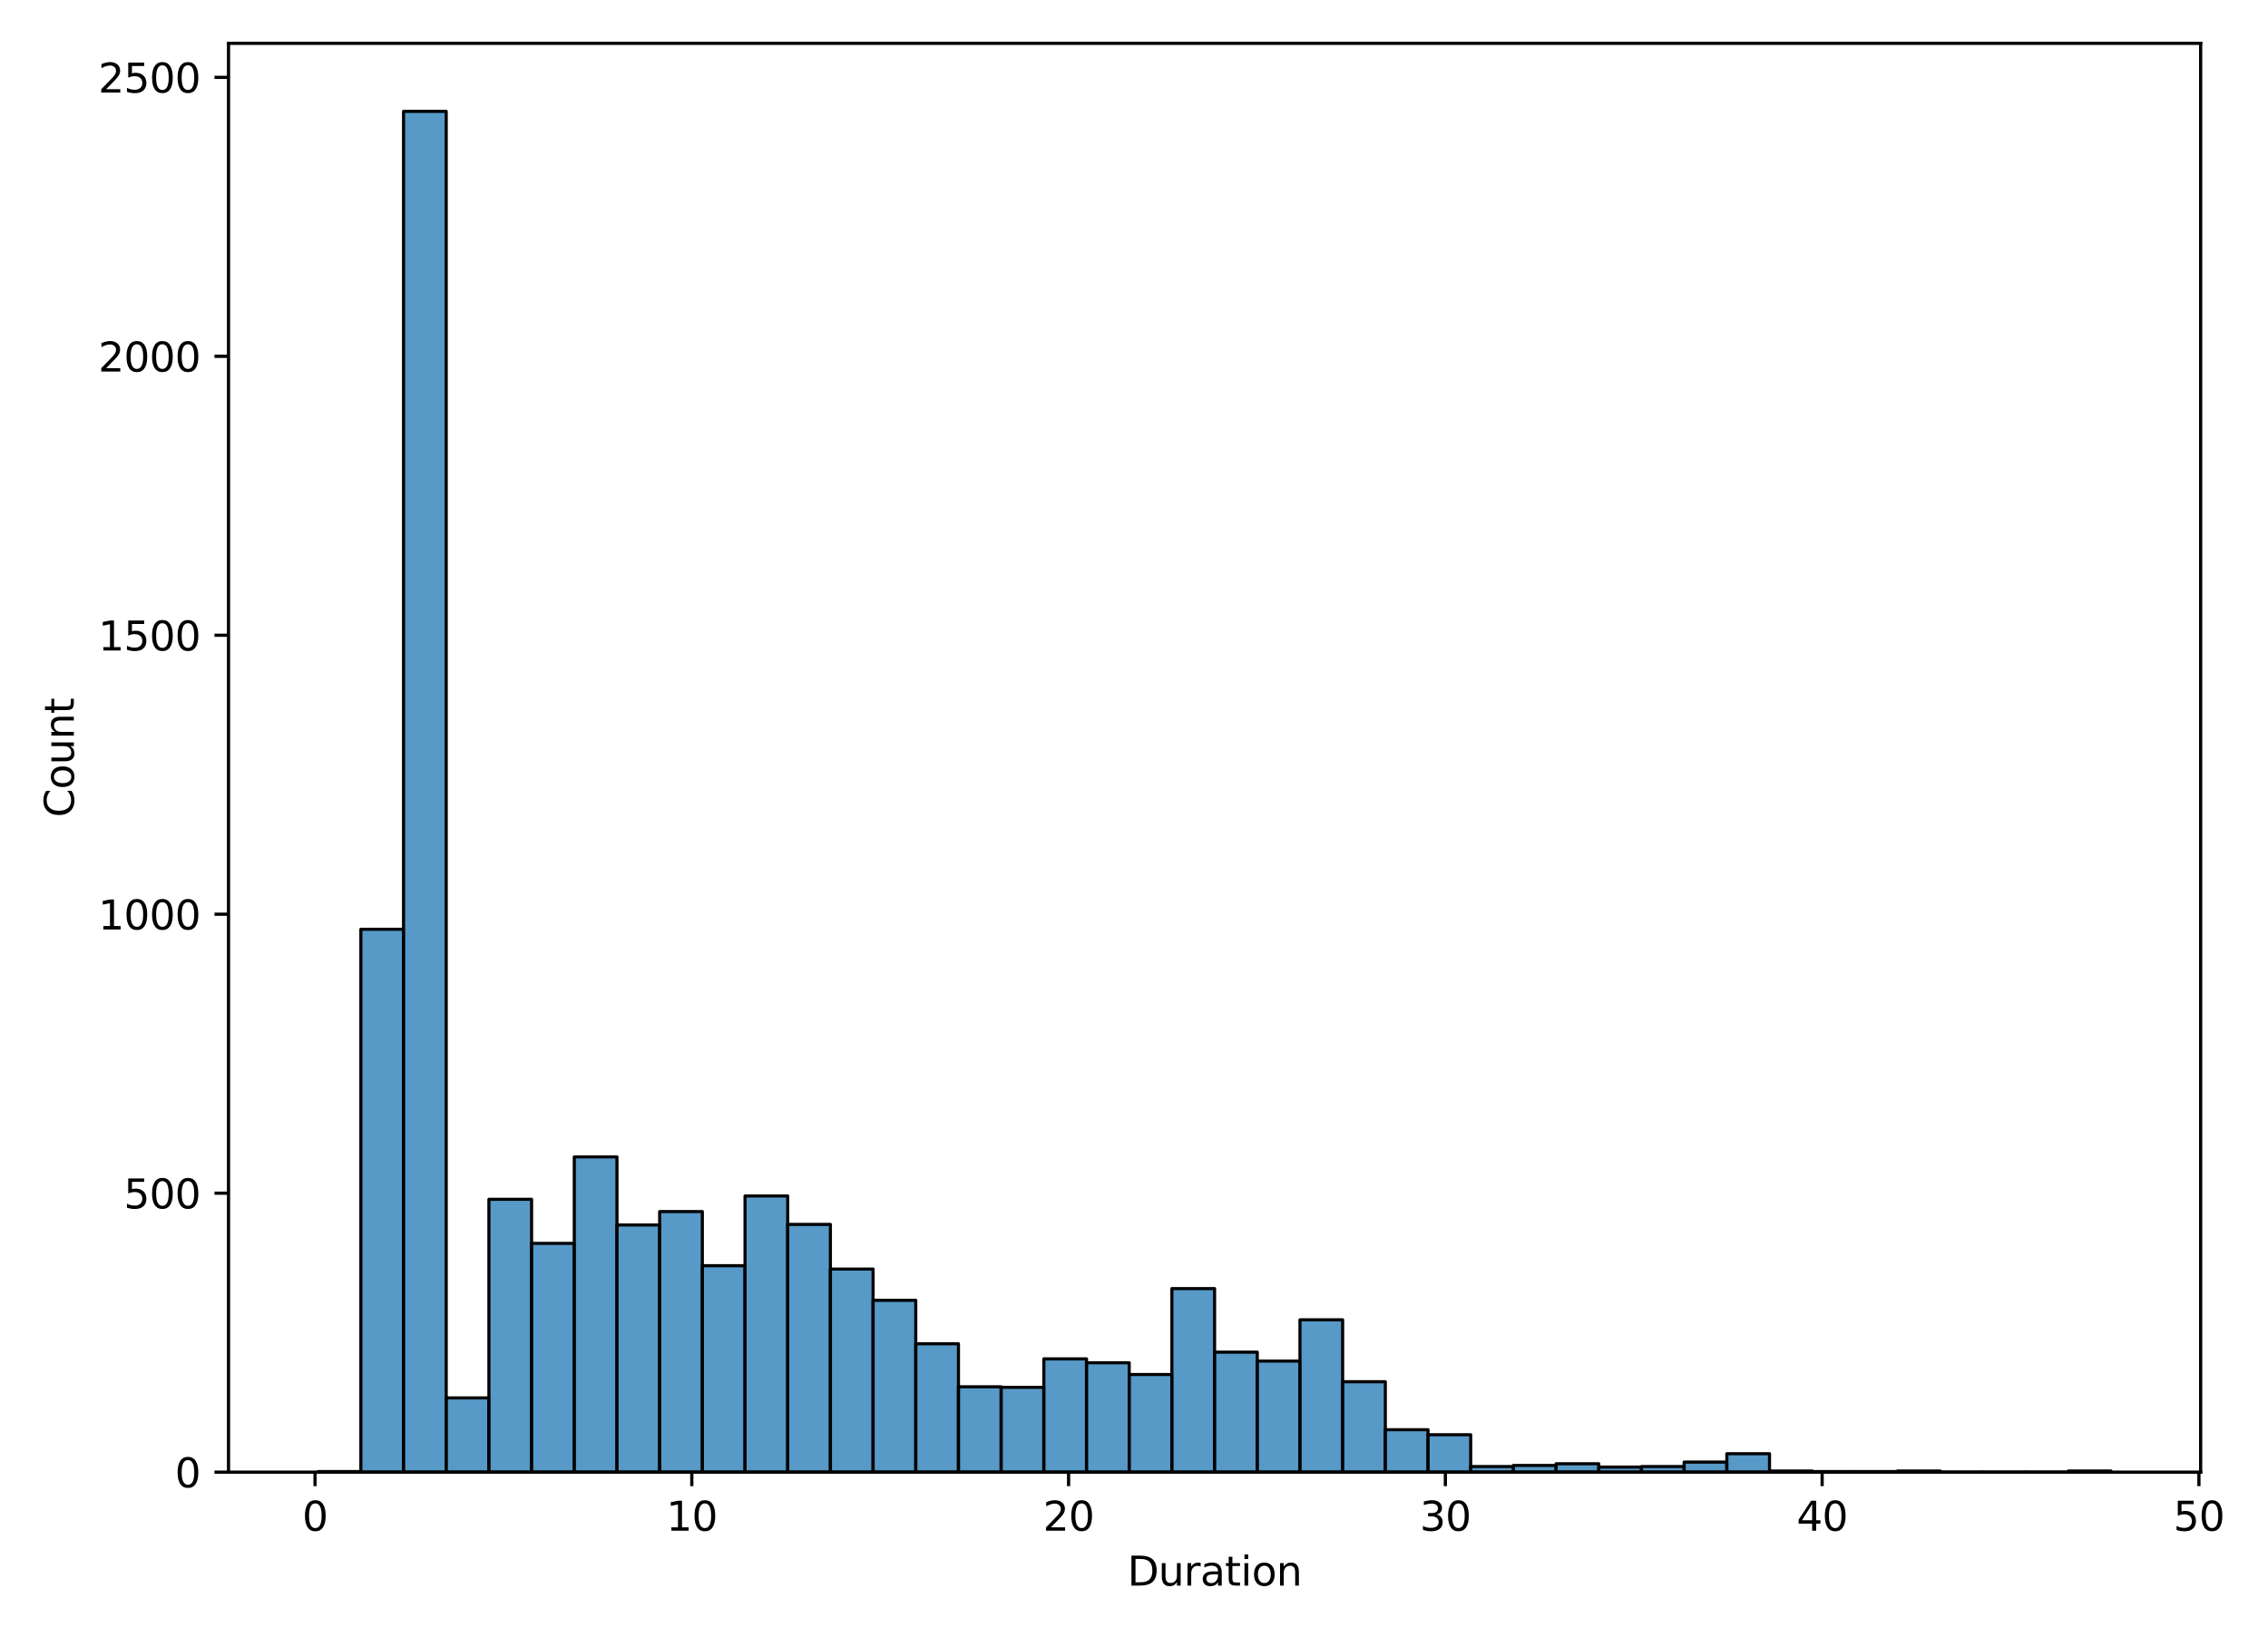 <?xml version="1.0" encoding="utf-8" standalone="no"?>
<!DOCTYPE svg PUBLIC "-//W3C//DTD SVG 1.1//EN"
  "http://www.w3.org/Graphics/SVG/1.1/DTD/svg11.dtd">
<svg height="408pt" version="1.1" viewBox="0 0 565 408" width="565pt" xmlns="http://www.w3.org/2000/svg" xmlns:xlink="http://www.w3.org/1999/xlink">
 <defs>
  <style type="text/css">*{stroke-linecap:butt;stroke-linejoin:round;}</style>
 </defs>
 <g id="figure_1">
  <g id="patch_1">
   <path d="M 0 408 
L 565 408 
L 565 0 
L 0 0 
z
" style="fill:#ffffff;"/>
  </g>
  <g id="axes_1">
   <g id="patch_2">
    <path d="M 56.928 366.844 
L 548.221 366.844 
L 548.221 10.8 
L 56.928 10.8 
z
" style="fill:#ffffff;"/>
   </g>
   <g id="patch_3">
    <path clip-path="url(#p8cc954731c)" d="M 79.26 366.844 
L 89.894 366.844 
L 89.894 366.705 
L 79.26 366.705 
z
" style="fill:#1f77b4;fill-opacity:0.75;stroke:#000000;stroke-linejoin:miter;stroke-width:0.773;"/>
   </g>
   <g id="patch_4">
    <path clip-path="url(#p8cc954731c)" d="M 89.894 366.844 
L 100.528 366.844 
L 100.528 231.57 
L 89.894 231.57 
z
" style="fill:#1f77b4;fill-opacity:0.75;stroke:#000000;stroke-linejoin:miter;stroke-width:0.773;"/>
   </g>
   <g id="patch_5">
    <path clip-path="url(#p8cc954731c)" d="M 100.528 366.844 
L 111.162 366.844 
L 111.162 27.754 
L 100.528 27.754 
z
" style="fill:#1f77b4;fill-opacity:0.75;stroke:#000000;stroke-linejoin:miter;stroke-width:0.773;"/>
   </g>
   <g id="patch_6">
    <path clip-path="url(#p8cc954731c)" d="M 111.162 366.844 
L 121.796 366.844 
L 121.796 348.353 
L 111.162 348.353 
z
" style="fill:#1f77b4;fill-opacity:0.75;stroke:#000000;stroke-linejoin:miter;stroke-width:0.773;"/>
   </g>
   <g id="patch_7">
    <path clip-path="url(#p8cc954731c)" d="M 121.796 366.844 
L 132.43 366.844 
L 132.43 298.859 
L 121.796 298.859 
z
" style="fill:#1f77b4;fill-opacity:0.75;stroke:#000000;stroke-linejoin:miter;stroke-width:0.773;"/>
   </g>
   <g id="patch_8">
    <path clip-path="url(#p8cc954731c)" d="M 132.43 366.844 
L 143.064 366.844 
L 143.064 309.842 
L 132.43 309.842 
z
" style="fill:#1f77b4;fill-opacity:0.75;stroke:#000000;stroke-linejoin:miter;stroke-width:0.773;"/>
   </g>
   <g id="patch_9">
    <path clip-path="url(#p8cc954731c)" d="M 143.064 366.844 
L 153.698 366.844 
L 153.698 288.293 
L 143.064 288.293 
z
" style="fill:#1f77b4;fill-opacity:0.75;stroke:#000000;stroke-linejoin:miter;stroke-width:0.773;"/>
   </g>
   <g id="patch_10">
    <path clip-path="url(#p8cc954731c)" d="M 153.698 366.844 
L 164.332 366.844 
L 164.332 305.254 
L 153.698 305.254 
z
" style="fill:#1f77b4;fill-opacity:0.75;stroke:#000000;stroke-linejoin:miter;stroke-width:0.773;"/>
   </g>
   <g id="patch_11">
    <path clip-path="url(#p8cc954731c)" d="M 164.332 366.844 
L 174.966 366.844 
L 174.966 301.918 
L 164.332 301.918 
z
" style="fill:#1f77b4;fill-opacity:0.75;stroke:#000000;stroke-linejoin:miter;stroke-width:0.773;"/>
   </g>
   <g id="patch_12">
    <path clip-path="url(#p8cc954731c)" d="M 174.966 366.844 
L 185.6 366.844 
L 185.6 315.403 
L 174.966 315.403 
z
" style="fill:#1f77b4;fill-opacity:0.75;stroke:#000000;stroke-linejoin:miter;stroke-width:0.773;"/>
   </g>
   <g id="patch_13">
    <path clip-path="url(#p8cc954731c)" d="M 185.6 366.844 
L 196.234 366.844 
L 196.234 298.025 
L 185.6 298.025 
z
" style="fill:#1f77b4;fill-opacity:0.75;stroke:#000000;stroke-linejoin:miter;stroke-width:0.773;"/>
   </g>
   <g id="patch_14">
    <path clip-path="url(#p8cc954731c)" d="M 196.234 366.844 
L 206.868 366.844 
L 206.868 305.115 
L 196.234 305.115 
z
" style="fill:#1f77b4;fill-opacity:0.75;stroke:#000000;stroke-linejoin:miter;stroke-width:0.773;"/>
   </g>
   <g id="patch_15">
    <path clip-path="url(#p8cc954731c)" d="M 206.868 366.844 
L 217.502 366.844 
L 217.502 316.238 
L 206.868 316.238 
z
" style="fill:#1f77b4;fill-opacity:0.75;stroke:#000000;stroke-linejoin:miter;stroke-width:0.773;"/>
   </g>
   <g id="patch_16">
    <path clip-path="url(#p8cc954731c)" d="M 217.502 366.844 
L 228.136 366.844 
L 228.136 324.023 
L 217.502 324.023 
z
" style="fill:#1f77b4;fill-opacity:0.75;stroke:#000000;stroke-linejoin:miter;stroke-width:0.773;"/>
   </g>
   <g id="patch_17">
    <path clip-path="url(#p8cc954731c)" d="M 228.136 366.844 
L 238.77 366.844 
L 238.77 334.867 
L 228.136 334.867 
z
" style="fill:#1f77b4;fill-opacity:0.75;stroke:#000000;stroke-linejoin:miter;stroke-width:0.773;"/>
   </g>
   <g id="patch_18">
    <path clip-path="url(#p8cc954731c)" d="M 238.77 366.844 
L 249.404 366.844 
L 249.404 345.572 
L 238.77 345.572 
z
" style="fill:#1f77b4;fill-opacity:0.75;stroke:#000000;stroke-linejoin:miter;stroke-width:0.773;"/>
   </g>
   <g id="patch_19">
    <path clip-path="url(#p8cc954731c)" d="M 249.404 366.844 
L 260.038 366.844 
L 260.038 345.711 
L 249.404 345.711 
z
" style="fill:#1f77b4;fill-opacity:0.75;stroke:#000000;stroke-linejoin:miter;stroke-width:0.773;"/>
   </g>
   <g id="patch_20">
    <path clip-path="url(#p8cc954731c)" d="M 260.038 366.844 
L 270.672 366.844 
L 270.672 338.621 
L 260.038 338.621 
z
" style="fill:#1f77b4;fill-opacity:0.75;stroke:#000000;stroke-linejoin:miter;stroke-width:0.773;"/>
   </g>
   <g id="patch_21">
    <path clip-path="url(#p8cc954731c)" d="M 270.672 366.844 
L 281.306 366.844 
L 281.306 339.594 
L 270.672 339.594 
z
" style="fill:#1f77b4;fill-opacity:0.75;stroke:#000000;stroke-linejoin:miter;stroke-width:0.773;"/>
   </g>
   <g id="patch_22">
    <path clip-path="url(#p8cc954731c)" d="M 281.306 366.844 
L 291.94 366.844 
L 291.94 342.514 
L 281.306 342.514 
z
" style="fill:#1f77b4;fill-opacity:0.75;stroke:#000000;stroke-linejoin:miter;stroke-width:0.773;"/>
   </g>
   <g id="patch_23">
    <path clip-path="url(#p8cc954731c)" d="M 291.94 366.844 
L 302.575 366.844 
L 302.575 321.104 
L 291.94 321.104 
z
" style="fill:#1f77b4;fill-opacity:0.75;stroke:#000000;stroke-linejoin:miter;stroke-width:0.773;"/>
   </g>
   <g id="patch_24">
    <path clip-path="url(#p8cc954731c)" d="M 302.575 366.844 
L 313.209 366.844 
L 313.209 336.953 
L 302.575 336.953 
z
" style="fill:#1f77b4;fill-opacity:0.75;stroke:#000000;stroke-linejoin:miter;stroke-width:0.773;"/>
   </g>
   <g id="patch_25">
    <path clip-path="url(#p8cc954731c)" d="M 313.209 366.844 
L 323.843 366.844 
L 323.843 339.177 
L 313.209 339.177 
z
" style="fill:#1f77b4;fill-opacity:0.75;stroke:#000000;stroke-linejoin:miter;stroke-width:0.773;"/>
   </g>
   <g id="patch_26">
    <path clip-path="url(#p8cc954731c)" d="M 323.843 366.844 
L 334.477 366.844 
L 334.477 328.889 
L 323.843 328.889 
z
" style="fill:#1f77b4;fill-opacity:0.75;stroke:#000000;stroke-linejoin:miter;stroke-width:0.773;"/>
   </g>
   <g id="patch_27">
    <path clip-path="url(#p8cc954731c)" d="M 334.477 366.844 
L 345.111 366.844 
L 345.111 344.321 
L 334.477 344.321 
z
" style="fill:#1f77b4;fill-opacity:0.75;stroke:#000000;stroke-linejoin:miter;stroke-width:0.773;"/>
   </g>
   <g id="patch_28">
    <path clip-path="url(#p8cc954731c)" d="M 345.111 366.844 
L 355.745 366.844 
L 355.745 356.278 
L 345.111 356.278 
z
" style="fill:#1f77b4;fill-opacity:0.75;stroke:#000000;stroke-linejoin:miter;stroke-width:0.773;"/>
   </g>
   <g id="patch_29">
    <path clip-path="url(#p8cc954731c)" d="M 355.745 366.844 
L 366.379 366.844 
L 366.379 357.529 
L 355.745 357.529 
z
" style="fill:#1f77b4;fill-opacity:0.75;stroke:#000000;stroke-linejoin:miter;stroke-width:0.773;"/>
   </g>
   <g id="patch_30">
    <path clip-path="url(#p8cc954731c)" d="M 366.379 366.844 
L 377.013 366.844 
L 377.013 365.453 
L 366.379 365.453 
z
" style="fill:#1f77b4;fill-opacity:0.75;stroke:#000000;stroke-linejoin:miter;stroke-width:0.773;"/>
   </g>
   <g id="patch_31">
    <path clip-path="url(#p8cc954731c)" d="M 377.013 366.844 
L 387.647 366.844 
L 387.647 365.175 
L 377.013 365.175 
z
" style="fill:#1f77b4;fill-opacity:0.75;stroke:#000000;stroke-linejoin:miter;stroke-width:0.773;"/>
   </g>
   <g id="patch_32">
    <path clip-path="url(#p8cc954731c)" d="M 387.647 366.844 
L 398.281 366.844 
L 398.281 364.758 
L 387.647 364.758 
z
" style="fill:#1f77b4;fill-opacity:0.75;stroke:#000000;stroke-linejoin:miter;stroke-width:0.773;"/>
   </g>
   <g id="patch_33">
    <path clip-path="url(#p8cc954731c)" d="M 398.281 366.844 
L 408.915 366.844 
L 408.915 365.592 
L 398.281 365.592 
z
" style="fill:#1f77b4;fill-opacity:0.75;stroke:#000000;stroke-linejoin:miter;stroke-width:0.773;"/>
   </g>
   <g id="patch_34">
    <path clip-path="url(#p8cc954731c)" d="M 408.915 366.844 
L 419.549 366.844 
L 419.549 365.453 
L 408.915 365.453 
z
" style="fill:#1f77b4;fill-opacity:0.75;stroke:#000000;stroke-linejoin:miter;stroke-width:0.773;"/>
   </g>
   <g id="patch_35">
    <path clip-path="url(#p8cc954731c)" d="M 419.549 366.844 
L 430.183 366.844 
L 430.183 364.341 
L 419.549 364.341 
z
" style="fill:#1f77b4;fill-opacity:0.75;stroke:#000000;stroke-linejoin:miter;stroke-width:0.773;"/>
   </g>
   <g id="patch_36">
    <path clip-path="url(#p8cc954731c)" d="M 430.183 366.844 
L 440.817 366.844 
L 440.817 362.256 
L 430.183 362.256 
z
" style="fill:#1f77b4;fill-opacity:0.75;stroke:#000000;stroke-linejoin:miter;stroke-width:0.773;"/>
   </g>
   <g id="patch_37">
    <path clip-path="url(#p8cc954731c)" d="M 440.817 366.844 
L 451.451 366.844 
L 451.451 366.566 
L 440.817 366.566 
z
" style="fill:#1f77b4;fill-opacity:0.75;stroke:#000000;stroke-linejoin:miter;stroke-width:0.773;"/>
   </g>
   <g id="patch_38">
    <path clip-path="url(#p8cc954731c)" d="M 451.451 366.844 
L 462.085 366.844 
L 462.085 366.705 
L 451.451 366.705 
z
" style="fill:#1f77b4;fill-opacity:0.75;stroke:#000000;stroke-linejoin:miter;stroke-width:0.773;"/>
   </g>
   <g id="patch_39">
    <path clip-path="url(#p8cc954731c)" d="M 462.085 366.844 
L 472.719 366.844 
L 472.719 366.705 
L 462.085 366.705 
z
" style="fill:#1f77b4;fill-opacity:0.75;stroke:#000000;stroke-linejoin:miter;stroke-width:0.773;"/>
   </g>
   <g id="patch_40">
    <path clip-path="url(#p8cc954731c)" d="M 472.719 366.844 
L 483.353 366.844 
L 483.353 366.566 
L 472.719 366.566 
z
" style="fill:#1f77b4;fill-opacity:0.75;stroke:#000000;stroke-linejoin:miter;stroke-width:0.773;"/>
   </g>
   <g id="patch_41">
    <path clip-path="url(#p8cc954731c)" d="M 483.353 366.844 
L 493.987 366.844 
L 493.987 366.844 
L 483.353 366.844 
z
" style="fill:#1f77b4;fill-opacity:0.75;stroke:#000000;stroke-linejoin:miter;stroke-width:0.773;"/>
   </g>
   <g id="patch_42">
    <path clip-path="url(#p8cc954731c)" d="M 493.987 366.844 
L 504.621 366.844 
L 504.621 366.844 
L 493.987 366.844 
z
" style="fill:#1f77b4;fill-opacity:0.75;stroke:#000000;stroke-linejoin:miter;stroke-width:0.773;"/>
   </g>
   <g id="patch_43">
    <path clip-path="url(#p8cc954731c)" d="M 504.621 366.844 
L 515.255 366.844 
L 515.255 366.844 
L 504.621 366.844 
z
" style="fill:#1f77b4;fill-opacity:0.75;stroke:#000000;stroke-linejoin:miter;stroke-width:0.773;"/>
   </g>
   <g id="patch_44">
    <path clip-path="url(#p8cc954731c)" d="M 515.255 366.844 
L 525.889 366.844 
L 525.889 366.566 
L 515.255 366.566 
z
" style="fill:#1f77b4;fill-opacity:0.75;stroke:#000000;stroke-linejoin:miter;stroke-width:0.773;"/>
   </g>
   <g id="matplotlib.axis_1">
    <g id="xtick_1">
     <g id="line2d_1">
      <defs>
       <path d="M 0 0 
L 0 3.5 
" id="m6c1e291794" style="stroke:#000000;stroke-width:0.8;"/>
      </defs>
      <g>
       <use style="stroke:#000000;stroke-width:0.8;" x="78.477" xlink:href="#m6c1e291794" y="366.844"/>
      </g>
     </g>
     <g id="text_1">
      <!-- 0 -->
      <g transform="translate(75.296 381.442)scale(0.1 -0.1)">
       <defs>
        <path d="M 2034 4250 
Q 1547 4250 1301 3770 
Q 1056 3291 1056 2328 
Q 1056 1369 1301 889 
Q 1547 409 2034 409 
Q 2525 409 2770 889 
Q 3016 1369 3016 2328 
Q 3016 3291 2770 3770 
Q 2525 4250 2034 4250 
z
M 2034 4750 
Q 2819 4750 3233 4129 
Q 3647 3509 3647 2328 
Q 3647 1150 3233 529 
Q 2819 -91 2034 -91 
Q 1250 -91 836 529 
Q 422 1150 422 2328 
Q 422 3509 836 4129 
Q 1250 4750 2034 4750 
z
" id="DejaVuSans-30" transform="scale(0.016)"/>
       </defs>
       <use xlink:href="#DejaVuSans-30"/>
      </g>
     </g>
    </g>
    <g id="xtick_2">
     <g id="line2d_2">
      <g>
       <use style="stroke:#000000;stroke-width:0.8;" x="172.34" xlink:href="#m6c1e291794" y="366.844"/>
      </g>
     </g>
     <g id="text_2">
      <!-- 10 -->
      <g transform="translate(165.978 381.442)scale(0.1 -0.1)">
       <defs>
        <path d="M 794 531 
L 1825 531 
L 1825 4091 
L 703 3866 
L 703 4441 
L 1819 4666 
L 2450 4666 
L 2450 531 
L 3481 531 
L 3481 0 
L 794 0 
L 794 531 
z
" id="DejaVuSans-31" transform="scale(0.016)"/>
       </defs>
       <use xlink:href="#DejaVuSans-31"/>
       <use x="63.623" xlink:href="#DejaVuSans-30"/>
      </g>
     </g>
    </g>
    <g id="xtick_3">
     <g id="line2d_3">
      <g>
       <use style="stroke:#000000;stroke-width:0.8;" x="266.203" xlink:href="#m6c1e291794" y="366.844"/>
      </g>
     </g>
     <g id="text_3">
      <!-- 20 -->
      <g transform="translate(259.84 381.442)scale(0.1 -0.1)">
       <defs>
        <path d="M 1228 531 
L 3431 531 
L 3431 0 
L 469 0 
L 469 531 
Q 828 903 1448 1529 
Q 2069 2156 2228 2338 
Q 2531 2678 2651 2914 
Q 2772 3150 2772 3378 
Q 2772 3750 2511 3984 
Q 2250 4219 1831 4219 
Q 1534 4219 1204 4116 
Q 875 4013 500 3803 
L 500 4441 
Q 881 4594 1212 4672 
Q 1544 4750 1819 4750 
Q 2544 4750 2975 4387 
Q 3406 4025 3406 3419 
Q 3406 3131 3298 2873 
Q 3191 2616 2906 2266 
Q 2828 2175 2409 1742 
Q 1991 1309 1228 531 
z
" id="DejaVuSans-32" transform="scale(0.016)"/>
       </defs>
       <use xlink:href="#DejaVuSans-32"/>
       <use x="63.623" xlink:href="#DejaVuSans-30"/>
      </g>
     </g>
    </g>
    <g id="xtick_4">
     <g id="line2d_4">
      <g>
       <use style="stroke:#000000;stroke-width:0.8;" x="360.065" xlink:href="#m6c1e291794" y="366.844"/>
      </g>
     </g>
     <g id="text_4">
      <!-- 30 -->
      <g transform="translate(353.703 381.442)scale(0.1 -0.1)">
       <defs>
        <path d="M 2597 2516 
Q 3050 2419 3304 2112 
Q 3559 1806 3559 1356 
Q 3559 666 3084 287 
Q 2609 -91 1734 -91 
Q 1441 -91 1130 -33 
Q 819 25 488 141 
L 488 750 
Q 750 597 1062 519 
Q 1375 441 1716 441 
Q 2309 441 2620 675 
Q 2931 909 2931 1356 
Q 2931 1769 2642 2001 
Q 2353 2234 1838 2234 
L 1294 2234 
L 1294 2753 
L 1863 2753 
Q 2328 2753 2575 2939 
Q 2822 3125 2822 3475 
Q 2822 3834 2567 4026 
Q 2313 4219 1838 4219 
Q 1578 4219 1281 4162 
Q 984 4106 628 3988 
L 628 4550 
Q 988 4650 1302 4700 
Q 1616 4750 1894 4750 
Q 2613 4750 3031 4423 
Q 3450 4097 3450 3541 
Q 3450 3153 3228 2886 
Q 3006 2619 2597 2516 
z
" id="DejaVuSans-33" transform="scale(0.016)"/>
       </defs>
       <use xlink:href="#DejaVuSans-33"/>
       <use x="63.623" xlink:href="#DejaVuSans-30"/>
      </g>
     </g>
    </g>
    <g id="xtick_5">
     <g id="line2d_5">
      <g>
       <use style="stroke:#000000;stroke-width:0.8;" x="453.928" xlink:href="#m6c1e291794" y="366.844"/>
      </g>
     </g>
     <g id="text_5">
      <!-- 40 -->
      <g transform="translate(447.566 381.442)scale(0.1 -0.1)">
       <defs>
        <path d="M 2419 4116 
L 825 1625 
L 2419 1625 
L 2419 4116 
z
M 2253 4666 
L 3047 4666 
L 3047 1625 
L 3713 1625 
L 3713 1100 
L 3047 1100 
L 3047 0 
L 2419 0 
L 2419 1100 
L 313 1100 
L 313 1709 
L 2253 4666 
z
" id="DejaVuSans-34" transform="scale(0.016)"/>
       </defs>
       <use xlink:href="#DejaVuSans-34"/>
       <use x="63.623" xlink:href="#DejaVuSans-30"/>
      </g>
     </g>
    </g>
    <g id="xtick_6">
     <g id="line2d_6">
      <g>
       <use style="stroke:#000000;stroke-width:0.8;" x="547.791" xlink:href="#m6c1e291794" y="366.844"/>
      </g>
     </g>
     <g id="text_6">
      <!-- 50 -->
      <g transform="translate(541.428 381.442)scale(0.1 -0.1)">
       <defs>
        <path d="M 691 4666 
L 3169 4666 
L 3169 4134 
L 1269 4134 
L 1269 2991 
Q 1406 3038 1543 3061 
Q 1681 3084 1819 3084 
Q 2600 3084 3056 2656 
Q 3513 2228 3513 1497 
Q 3513 744 3044 326 
Q 2575 -91 1722 -91 
Q 1428 -91 1123 -41 
Q 819 9 494 109 
L 494 744 
Q 775 591 1075 516 
Q 1375 441 1709 441 
Q 2250 441 2565 725 
Q 2881 1009 2881 1497 
Q 2881 1984 2565 2268 
Q 2250 2553 1709 2553 
Q 1456 2553 1204 2497 
Q 953 2441 691 2322 
L 691 4666 
z
" id="DejaVuSans-35" transform="scale(0.016)"/>
       </defs>
       <use xlink:href="#DejaVuSans-35"/>
       <use x="63.623" xlink:href="#DejaVuSans-30"/>
      </g>
     </g>
    </g>
    <g id="text_7">
     <!-- Duration -->
     <g transform="translate(280.859 395.12)scale(0.1 -0.1)">
      <defs>
       <path d="M 1259 4147 
L 1259 519 
L 2022 519 
Q 2988 519 3436 956 
Q 3884 1394 3884 2338 
Q 3884 3275 3436 3711 
Q 2988 4147 2022 4147 
L 1259 4147 
z
M 628 4666 
L 1925 4666 
Q 3281 4666 3915 4102 
Q 4550 3538 4550 2338 
Q 4550 1131 3912 565 
Q 3275 0 1925 0 
L 628 0 
L 628 4666 
z
" id="DejaVuSans-44" transform="scale(0.016)"/>
       <path d="M 544 1381 
L 544 3500 
L 1119 3500 
L 1119 1403 
Q 1119 906 1312 657 
Q 1506 409 1894 409 
Q 2359 409 2629 706 
Q 2900 1003 2900 1516 
L 2900 3500 
L 3475 3500 
L 3475 0 
L 2900 0 
L 2900 538 
Q 2691 219 2414 64 
Q 2138 -91 1772 -91 
Q 1169 -91 856 284 
Q 544 659 544 1381 
z
M 1991 3584 
L 1991 3584 
z
" id="DejaVuSans-75" transform="scale(0.016)"/>
       <path d="M 2631 2963 
Q 2534 3019 2420 3045 
Q 2306 3072 2169 3072 
Q 1681 3072 1420 2755 
Q 1159 2438 1159 1844 
L 1159 0 
L 581 0 
L 581 3500 
L 1159 3500 
L 1159 2956 
Q 1341 3275 1631 3429 
Q 1922 3584 2338 3584 
Q 2397 3584 2469 3576 
Q 2541 3569 2628 3553 
L 2631 2963 
z
" id="DejaVuSans-72" transform="scale(0.016)"/>
       <path d="M 2194 1759 
Q 1497 1759 1228 1600 
Q 959 1441 959 1056 
Q 959 750 1161 570 
Q 1363 391 1709 391 
Q 2188 391 2477 730 
Q 2766 1069 2766 1631 
L 2766 1759 
L 2194 1759 
z
M 3341 1997 
L 3341 0 
L 2766 0 
L 2766 531 
Q 2569 213 2275 61 
Q 1981 -91 1556 -91 
Q 1019 -91 701 211 
Q 384 513 384 1019 
Q 384 1609 779 1909 
Q 1175 2209 1959 2209 
L 2766 2209 
L 2766 2266 
Q 2766 2663 2505 2880 
Q 2244 3097 1772 3097 
Q 1472 3097 1187 3025 
Q 903 2953 641 2809 
L 641 3341 
Q 956 3463 1253 3523 
Q 1550 3584 1831 3584 
Q 2591 3584 2966 3190 
Q 3341 2797 3341 1997 
z
" id="DejaVuSans-61" transform="scale(0.016)"/>
       <path d="M 1172 4494 
L 1172 3500 
L 2356 3500 
L 2356 3053 
L 1172 3053 
L 1172 1153 
Q 1172 725 1289 603 
Q 1406 481 1766 481 
L 2356 481 
L 2356 0 
L 1766 0 
Q 1100 0 847 248 
Q 594 497 594 1153 
L 594 3053 
L 172 3053 
L 172 3500 
L 594 3500 
L 594 4494 
L 1172 4494 
z
" id="DejaVuSans-74" transform="scale(0.016)"/>
       <path d="M 603 3500 
L 1178 3500 
L 1178 0 
L 603 0 
L 603 3500 
z
M 603 4863 
L 1178 4863 
L 1178 4134 
L 603 4134 
L 603 4863 
z
" id="DejaVuSans-69" transform="scale(0.016)"/>
       <path d="M 1959 3097 
Q 1497 3097 1228 2736 
Q 959 2375 959 1747 
Q 959 1119 1226 758 
Q 1494 397 1959 397 
Q 2419 397 2687 759 
Q 2956 1122 2956 1747 
Q 2956 2369 2687 2733 
Q 2419 3097 1959 3097 
z
M 1959 3584 
Q 2709 3584 3137 3096 
Q 3566 2609 3566 1747 
Q 3566 888 3137 398 
Q 2709 -91 1959 -91 
Q 1206 -91 779 398 
Q 353 888 353 1747 
Q 353 2609 779 3096 
Q 1206 3584 1959 3584 
z
" id="DejaVuSans-6f" transform="scale(0.016)"/>
       <path d="M 3513 2113 
L 3513 0 
L 2938 0 
L 2938 2094 
Q 2938 2591 2744 2837 
Q 2550 3084 2163 3084 
Q 1697 3084 1428 2787 
Q 1159 2491 1159 1978 
L 1159 0 
L 581 0 
L 581 3500 
L 1159 3500 
L 1159 2956 
Q 1366 3272 1645 3428 
Q 1925 3584 2291 3584 
Q 2894 3584 3203 3211 
Q 3513 2838 3513 2113 
z
" id="DejaVuSans-6e" transform="scale(0.016)"/>
      </defs>
      <use xlink:href="#DejaVuSans-44"/>
      <use x="77.002" xlink:href="#DejaVuSans-75"/>
      <use x="140.381" xlink:href="#DejaVuSans-72"/>
      <use x="181.494" xlink:href="#DejaVuSans-61"/>
      <use x="242.773" xlink:href="#DejaVuSans-74"/>
      <use x="281.982" xlink:href="#DejaVuSans-69"/>
      <use x="309.766" xlink:href="#DejaVuSans-6f"/>
      <use x="370.947" xlink:href="#DejaVuSans-6e"/>
     </g>
    </g>
   </g>
   <g id="matplotlib.axis_2">
    <g id="ytick_1">
     <g id="line2d_7">
      <defs>
       <path d="M 0 0 
L -3.5 0 
" id="mf522be947d" style="stroke:#000000;stroke-width:0.8;"/>
      </defs>
      <g>
       <use style="stroke:#000000;stroke-width:0.8;" x="56.928" xlink:href="#mf522be947d" y="366.844"/>
      </g>
     </g>
     <g id="text_8">
      <!-- 0 -->
      <g transform="translate(43.566 370.643)scale(0.1 -0.1)">
       <use xlink:href="#DejaVuSans-30"/>
      </g>
     </g>
    </g>
    <g id="ytick_2">
     <g id="line2d_8">
      <g>
       <use style="stroke:#000000;stroke-width:0.8;" x="56.928" xlink:href="#mf522be947d" y="297.33"/>
      </g>
     </g>
     <g id="text_9">
      <!-- 500 -->
      <g transform="translate(30.841 301.129)scale(0.1 -0.1)">
       <use xlink:href="#DejaVuSans-35"/>
       <use x="63.623" xlink:href="#DejaVuSans-30"/>
       <use x="127.246" xlink:href="#DejaVuSans-30"/>
      </g>
     </g>
    </g>
    <g id="ytick_3">
     <g id="line2d_9">
      <g>
       <use style="stroke:#000000;stroke-width:0.8;" x="56.928" xlink:href="#mf522be947d" y="227.816"/>
      </g>
     </g>
     <g id="text_10">
      <!-- 1000 -->
      <g transform="translate(24.478 231.615)scale(0.1 -0.1)">
       <use xlink:href="#DejaVuSans-31"/>
       <use x="63.623" xlink:href="#DejaVuSans-30"/>
       <use x="127.246" xlink:href="#DejaVuSans-30"/>
       <use x="190.869" xlink:href="#DejaVuSans-30"/>
      </g>
     </g>
    </g>
    <g id="ytick_4">
     <g id="line2d_10">
      <g>
       <use style="stroke:#000000;stroke-width:0.8;" x="56.928" xlink:href="#mf522be947d" y="158.302"/>
      </g>
     </g>
     <g id="text_11">
      <!-- 1500 -->
      <g transform="translate(24.478 162.101)scale(0.1 -0.1)">
       <use xlink:href="#DejaVuSans-31"/>
       <use x="63.623" xlink:href="#DejaVuSans-35"/>
       <use x="127.246" xlink:href="#DejaVuSans-30"/>
       <use x="190.869" xlink:href="#DejaVuSans-30"/>
      </g>
     </g>
    </g>
    <g id="ytick_5">
     <g id="line2d_11">
      <g>
       <use style="stroke:#000000;stroke-width:0.8;" x="56.928" xlink:href="#mf522be947d" y="88.788"/>
      </g>
     </g>
     <g id="text_12">
      <!-- 2000 -->
      <g transform="translate(24.478 92.587)scale(0.1 -0.1)">
       <use xlink:href="#DejaVuSans-32"/>
       <use x="63.623" xlink:href="#DejaVuSans-30"/>
       <use x="127.246" xlink:href="#DejaVuSans-30"/>
       <use x="190.869" xlink:href="#DejaVuSans-30"/>
      </g>
     </g>
    </g>
    <g id="ytick_6">
     <g id="line2d_12">
      <g>
       <use style="stroke:#000000;stroke-width:0.8;" x="56.928" xlink:href="#mf522be947d" y="19.274"/>
      </g>
     </g>
     <g id="text_13">
      <!-- 2500 -->
      <g transform="translate(24.478 23.073)scale(0.1 -0.1)">
       <use xlink:href="#DejaVuSans-32"/>
       <use x="63.623" xlink:href="#DejaVuSans-35"/>
       <use x="127.246" xlink:href="#DejaVuSans-30"/>
       <use x="190.869" xlink:href="#DejaVuSans-30"/>
      </g>
     </g>
    </g>
    <g id="text_14">
     <!-- Count -->
     <g transform="translate(18.398 203.67)rotate(-90)scale(0.1 -0.1)">
      <defs>
       <path d="M 4122 4306 
L 4122 3641 
Q 3803 3938 3442 4084 
Q 3081 4231 2675 4231 
Q 1875 4231 1450 3742 
Q 1025 3253 1025 2328 
Q 1025 1406 1450 917 
Q 1875 428 2675 428 
Q 3081 428 3442 575 
Q 3803 722 4122 1019 
L 4122 359 
Q 3791 134 3420 21 
Q 3050 -91 2638 -91 
Q 1578 -91 968 557 
Q 359 1206 359 2328 
Q 359 3453 968 4101 
Q 1578 4750 2638 4750 
Q 3056 4750 3426 4639 
Q 3797 4528 4122 4306 
z
" id="DejaVuSans-43" transform="scale(0.016)"/>
      </defs>
      <use xlink:href="#DejaVuSans-43"/>
      <use x="69.824" xlink:href="#DejaVuSans-6f"/>
      <use x="131.006" xlink:href="#DejaVuSans-75"/>
      <use x="194.385" xlink:href="#DejaVuSans-6e"/>
      <use x="257.764" xlink:href="#DejaVuSans-74"/>
     </g>
    </g>
   </g>
   <g id="patch_45">
    <path d="M 56.928 366.844 
L 56.928 10.8 
" style="fill:none;stroke:#000000;stroke-linecap:square;stroke-linejoin:miter;stroke-width:0.8;"/>
   </g>
   <g id="patch_46">
    <path d="M 548.221 366.844 
L 548.221 10.8 
" style="fill:none;stroke:#000000;stroke-linecap:square;stroke-linejoin:miter;stroke-width:0.8;"/>
   </g>
   <g id="patch_47">
    <path d="M 56.928 366.844 
L 548.221 366.844 
" style="fill:none;stroke:#000000;stroke-linecap:square;stroke-linejoin:miter;stroke-width:0.8;"/>
   </g>
   <g id="patch_48">
    <path d="M 56.928 10.8 
L 548.221 10.8 
" style="fill:none;stroke:#000000;stroke-linecap:square;stroke-linejoin:miter;stroke-width:0.8;"/>
   </g>
  </g>
 </g>
 <defs>
  <clipPath id="p8cc954731c">
   <rect height="356.044" width="491.293" x="56.928" y="10.8"/>
  </clipPath>
 </defs>
</svg>
